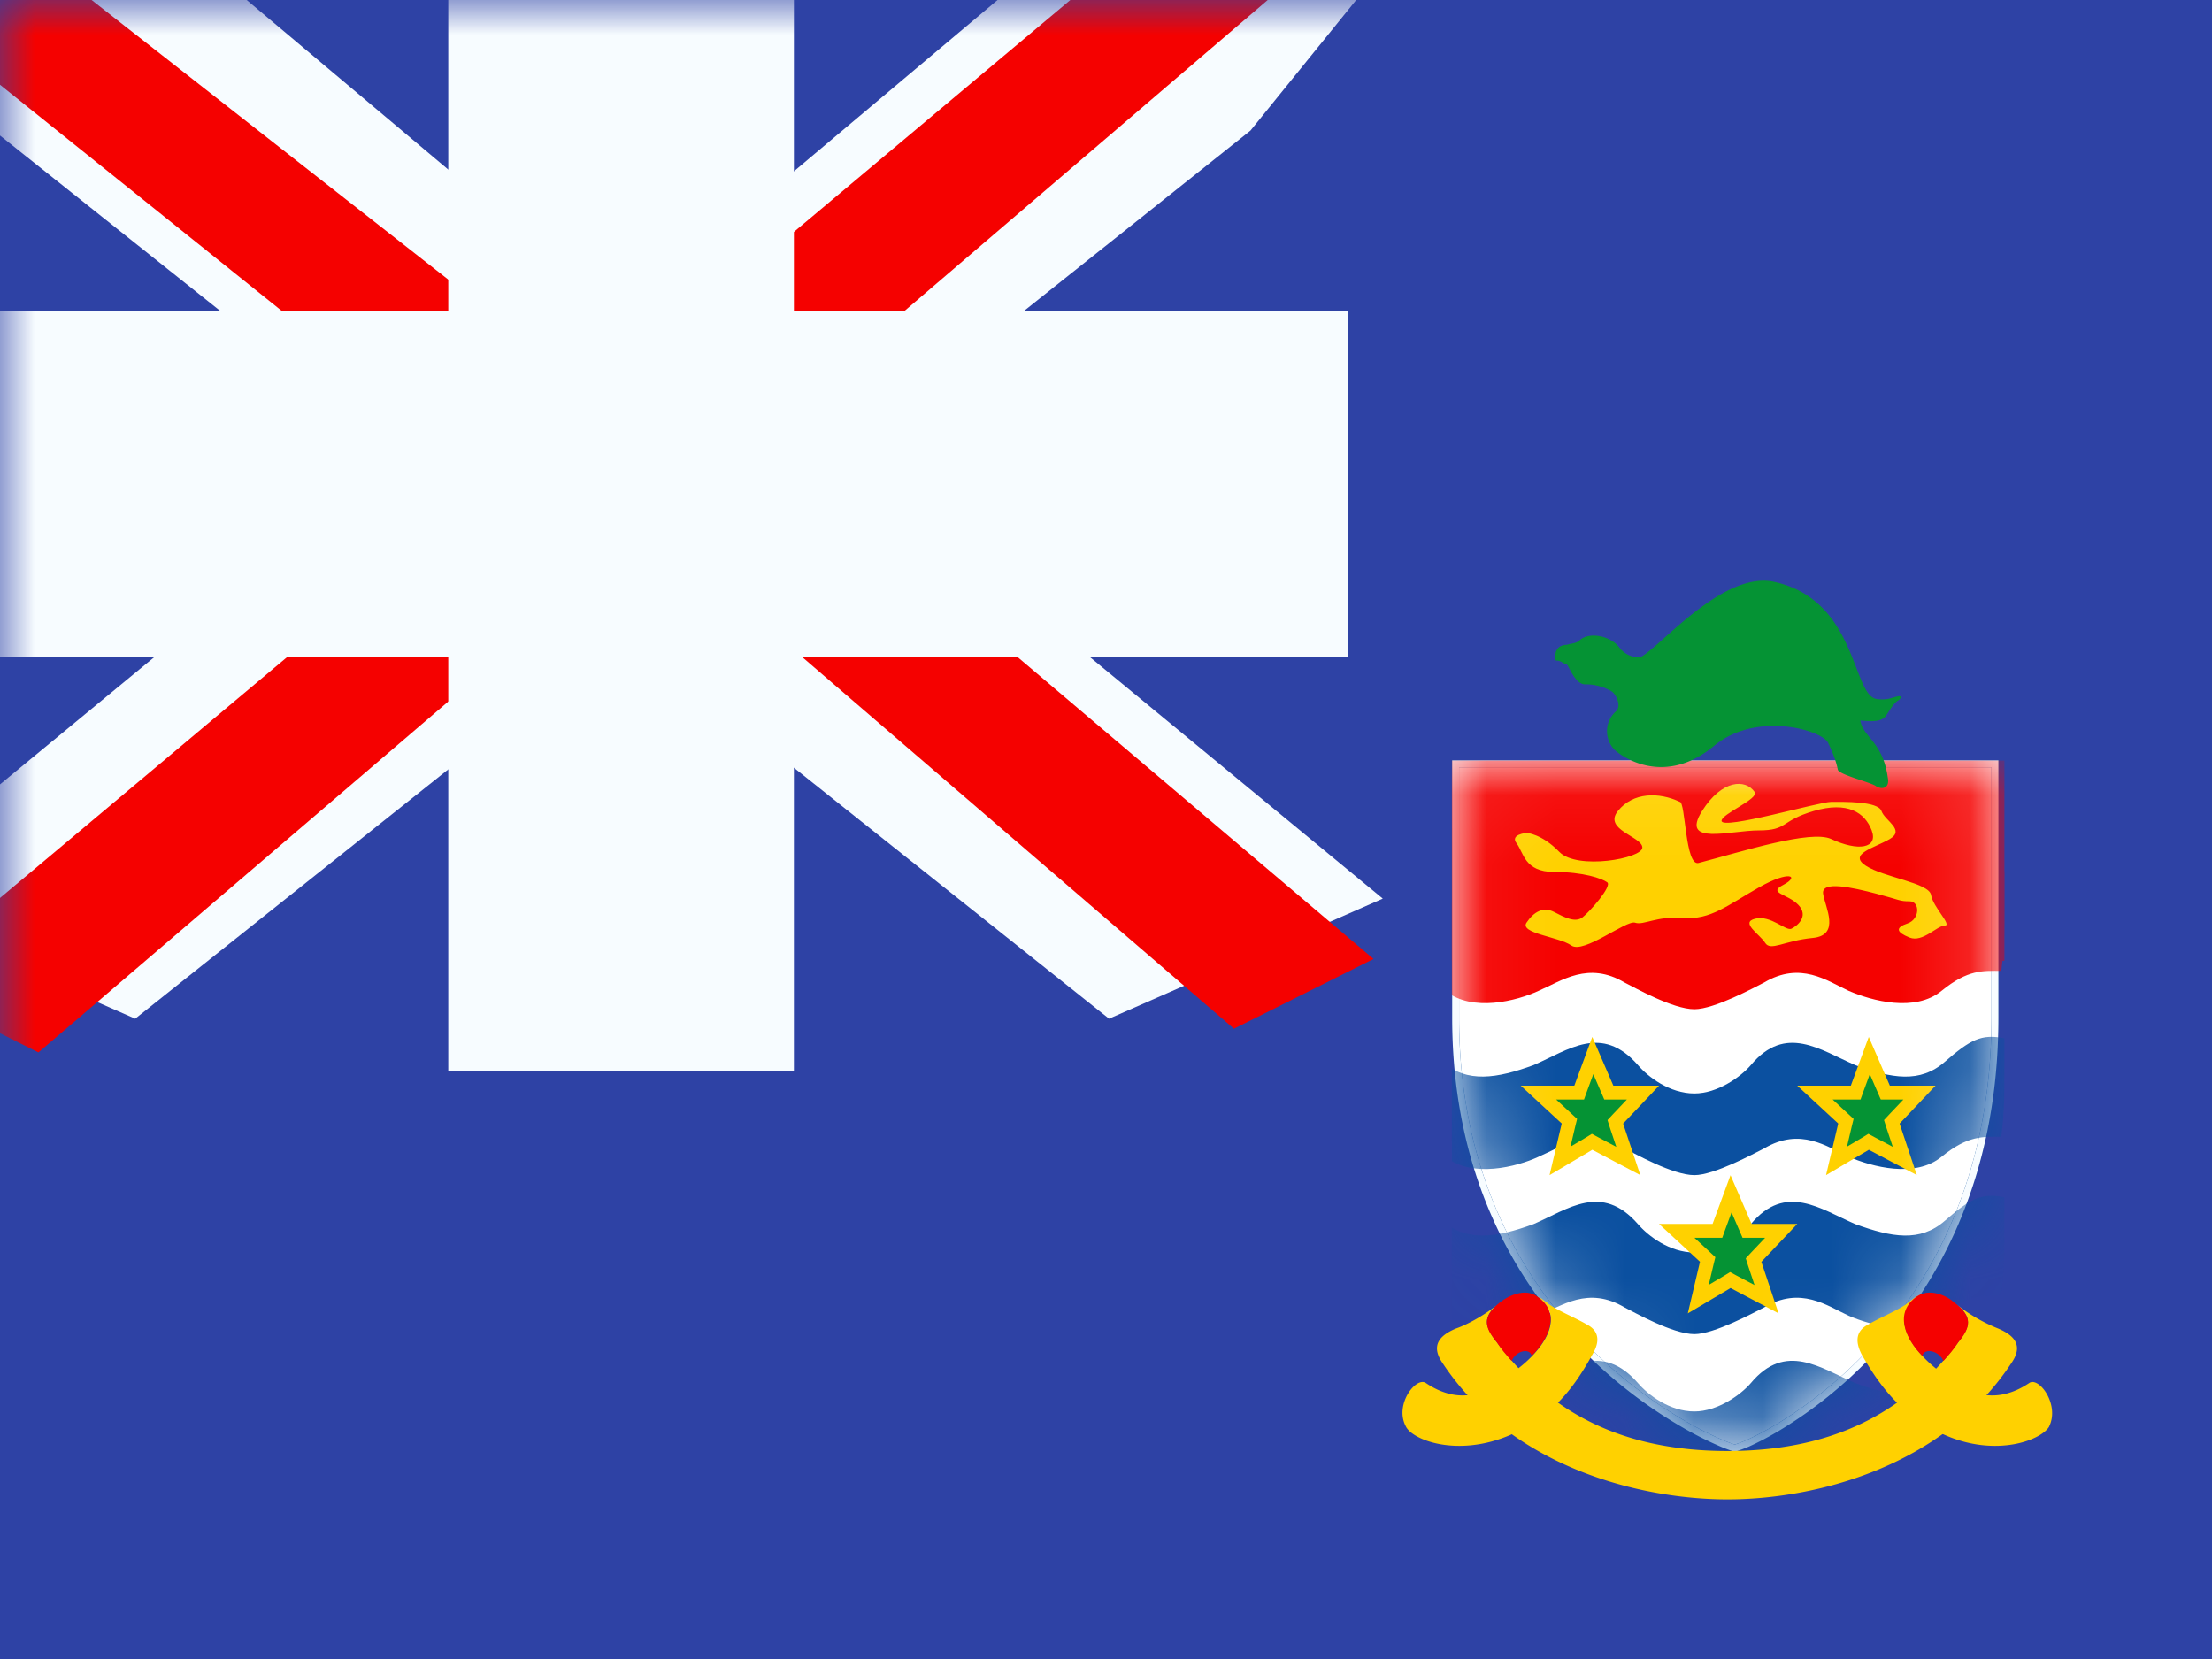 <svg xmlns="http://www.w3.org/2000/svg" xmlns:xlink="http://www.w3.org/1999/xlink" width="32" height="24" viewBox="0 0 32 24"><rect x="0" y="0" width="32" height="24" fill="#333333" stroke="none"/><defs><path id="flagpackKy0" fill="#fff" d="M21.058 14.722V11.05h7.802v3.672c0 2.352-.91 3.91-1.835 4.88a6.3 6.3 0 0 1-1.292 1.04c-.18.108-.334.186-.447.237a2 2 0 0 1-.186.07l-.011-.002l-.042-.013a2 2 0 0 1-.144-.056a5 5 0 0 1-.478-.237a6.8 6.8 0 0 1-1.39-1.041c-.997-.97-1.977-2.527-1.977-4.878"/></defs><clipPath id="flagpackKy1"><path fill="#fff" d="M0 0h32v24H0z"/></clipPath><clipPath id="flagpackKy2"><path fill="#fff" d="M21 11h8v10h-8z"/></clipPath><g fill="none" clip-path="url(#flagpackKy1)"><path fill="#2E42A5" fill-rule="evenodd" d="M0 0v24h32V0z" clip-rule="evenodd"/><mask id="flagpackKy3" width="32" height="24" x="0" y="0" maskUnits="userSpaceOnUse" style="mask-type:luminance"><path fill="#fff" fill-rule="evenodd" d="M0 0v24h32V0z" clip-rule="evenodd"/></mask><g mask="url(#flagpackKy3)"><path fill="#F7FCFF" d="m-2.004 13l3.96 1.737L18.09 1.889l2.09-2.582l-4.236-.58l-6.58 5.536l-5.297 3.73z"/><path fill="#F50100" d="m-1.462 14.217l2.018 1.008L19.429-.933h-2.833z"/><path fill="#F7FCFF" d="m20.004 13l-3.96 1.737L-.09 1.889L-2.18-.693l4.236-.58l6.58 5.536l5.297 3.73z"/><path fill="#F50100" d="m19.87 13.873l-2.019 1.009l-8.036-6.918l-2.383-.773L-2.38-.684H.453l9.807 7.688l2.605.927z"/><mask id="flagpackKy4" width="22" height="18" x="-2" y="-2" fill="#000" maskUnits="userSpaceOnUse"><path fill="#fff" d="M-2-2h22v18H-2z"/><path fill-rule="evenodd" d="M9.985 0h-2v6H0v2h7.985v6h2V8H18V6H9.985z" clip-rule="evenodd"/></mask><path fill="#F50100" fill-rule="evenodd" d="M9.985 0h-2v6H0v2h7.985v6h2V8H18V6H9.985z" clip-rule="evenodd"/><path fill="#F7FCFF" d="M7.985 0v-1.5h-1.5V0zm2 0h1.5v-1.5h-1.5zm-2 6v1.5h1.5V6zM0 6V4.5h-1.5V6zm0 2h-1.5v1.5H0zm7.985 0h1.5V6.5h-1.5zm0 6h-1.5v1.5h1.5zm2 0v1.5h1.5V14zm0-6V6.5h-1.5V8zM18 8v1.5h1.5V8zm0-2h1.5V4.5H18zM9.985 6h-1.5v1.5h1.5zm-2-4.5h2v-3h-2zm1.5 4.5V0h-3v6zM0 7.5h7.985v-3H0zm1.5.5V6h-3v2zm6.485-1.5H0v3h7.985zm1.5 7.5V8h-3v6zm.5-1.5h-2v3h2zM8.485 8v6h3V8zM18 6.5H9.985v3H18zM16.5 6v2h3V6zM9.985 7.5H18v-3H9.985zM8.485 0v6h3V0z" mask="url(#flagpackKy4)"/><g clip-path="url(#flagpackKy2)"><use href="#flagpackKy0"/><path stroke="#0B50A0" stroke-width=".1" d="M21.058 14.722V11.05h7.802v3.672c0 2.352-.91 3.91-1.835 4.88a6.3 6.3 0 0 1-1.292 1.04c-.18.108-.334.186-.447.237a2 2 0 0 1-.186.07l-.011-.002l-.042-.013a2 2 0 0 1-.144-.056a5 5 0 0 1-.478-.237a6.8 6.8 0 0 1-1.39-1.041c-.997-.97-1.977-2.527-1.977-4.878Z"/><path stroke="#F7FCFF" stroke-width=".1" d="M21.058 14.722V11.05h7.802v3.672c0 2.352-.91 3.91-1.835 4.88a6.3 6.3 0 0 1-1.292 1.04c-.18.108-.334.186-.447.237a2 2 0 0 1-.186.07l-.011-.002l-.042-.013a2 2 0 0 1-.144-.056a5 5 0 0 1-.478-.237a6.8 6.8 0 0 1-1.39-1.041c-.997-.97-1.977-2.527-1.977-4.878Z"/><mask id="flagpackKy5" width="8" height="10" x="21" y="11" maskUnits="userSpaceOnUse" style="mask-type:luminance"><use href="#flagpackKy0"/><path stroke="#fff" stroke-width=".1" d="M21.058 14.722V11.05h7.802v3.672c0 2.352-.91 3.91-1.835 4.88a6.3 6.3 0 0 1-1.292 1.04c-.18.108-.334.186-.447.237a2 2 0 0 1-.186.07l-.011-.002l-.042-.013a2 2 0 0 1-.144-.056a5 5 0 0 1-.478-.237a6.8 6.8 0 0 1-1.39-1.041c-.997-.97-1.977-2.527-1.977-4.878Z"/></mask><g mask="url(#flagpackKy5)"><path fill="#F50100" d="M20.5 10.5h9v3.4h-9z"/><path fill="#F50100" d="M24.512 14.6c.288 0 .864-.313 1.008-.386c.528-.313.912-.024 1.224.12c.336.145.96.314 1.344 0c.384-.313.6-.289.864-.289c.048-.361.048-.723.048-1.133v-.29c-.336-.072-.504.025-.864.338c-.36.314-.768.241-1.296.049c-.504-.217-1.008-.603-1.512 0c-.144.168-.48.41-.816.41c-.36 0-.672-.242-.816-.41c-.528-.603-1.008-.217-1.512 0c-.528.192-.96.265-1.32-.049c-.336-.313-.504-.41-.864-.337v.29c0 .409.024.77.072 1.132c.264 0 .456-.024.84.29c.384.313 1.032.144 1.344 0c.336-.145.72-.434 1.248-.12c.144.072.696.385 1.008.385"/><path fill="#FFD100" fill-rule="evenodd" d="M22.084 12.049s.217.01.474.275c.256.265 1.201.097 1.201-.063s-.573-.256-.353-.53c.22-.273.594-.274.894-.131c.086 0 .076.936.273.884c.622-.162 1.625-.485 1.919-.346c.387.181.683.136.585-.125c-.099-.26-.351-.424-.838-.281s-.372.281-.793.281s-1.143.228-.823-.281c.288-.457.63-.466.761-.274c.067.098-.479.315-.479.416c0 .14 1.407-.274 1.587-.274s.676-.011.726.132c.049.142.348.273.12.406c-.228.132-.605.216-.346.386c.26.17.916.247.944.424c.029.177.311.442.198.442s-.318.249-.509.173c-.19-.076-.213-.143-.03-.204c.183-.062.181-.32.03-.32c-.15 0-.138-.02-.481-.11s-.798-.192-.77 0c.027.191.26.602-.153.64c-.413.04-.606.197-.686.07c-.08-.126-.367-.295-.142-.349c.226-.054.442.184.523.145s.256-.177.102-.342c-.154-.164-.454-.17-.218-.293s.095-.217-.354.038c-.45.255-.7.472-1.094.442c-.395-.031-.572.11-.698.068c-.127-.042-.744.457-.922.33c-.178-.126-.752-.175-.649-.33c.104-.156.242-.236.397-.156c.154.08.308.16.412.08s.434-.453.359-.508s-.343-.15-.771-.15c-.429 0-.439-.284-.54-.414s.144-.151.144-.151" clip-rule="evenodd"/><path fill="#0B50A0" d="M24.512 17c.288 0 .864-.314 1.008-.386c.528-.313.912-.024 1.224.12c.336.145.96.314 1.344 0c.384-.313.6-.289.864-.289c.048-.361.048-.723.048-1.133v-.29c-.336-.072-.504.025-.864.338c-.36.314-.768.242-1.296.049c-.504-.217-1.008-.603-1.512 0c-.144.168-.48.41-.816.41c-.36 0-.672-.242-.816-.41c-.528-.603-1.008-.217-1.512 0c-.528.192-.96.265-1.32-.049c-.336-.313-.504-.41-.864-.337v.29c0 .41.024.77.072 1.132c.264 0 .456-.024.84.29c.384.313 1.032.144 1.344 0c.336-.145.72-.434 1.248-.12c.144.072.696.385 1.008.385m0 2.3c.288 0 .864-.314 1.008-.386c.528-.313.912-.024 1.224.12c.336.145.96.314 1.344 0c.384-.313.6-.289.864-.289c.048-.361.048-.723.048-1.133v-.29c-.336-.072-.504.025-.864.338c-.36.314-.768.241-1.296.049c-.504-.217-1.008-.603-1.512 0c-.144.168-.48.41-.816.41c-.36 0-.672-.242-.816-.41c-.528-.603-1.008-.217-1.512 0c-.528.192-.96.265-1.32-.049c-.336-.313-.504-.41-.864-.337v.29c0 .41.024.77.072 1.132c.264 0 .456-.024.84.29c.384.313 1.032.144 1.344 0c.336-.145.72-.434 1.248-.12c.144.072.696.385 1.008.385m0 2.3c.288 0 .864-.314 1.008-.386c.528-.313.912-.024 1.224.12c.336.145.96.314 1.344 0c.384-.313.6-.289.864-.289c.048-.361.048-.723.048-1.133v-.29c-.336-.072-.504.025-.864.338c-.36.314-.768.241-1.296.049c-.504-.217-1.008-.603-1.512 0c-.144.168-.48.41-.816.41c-.36 0-.672-.242-.816-.41c-.528-.603-1.008-.217-1.512 0c-.528.192-.96.265-1.32-.049c-.336-.313-.504-.41-.864-.337v.29c0 .409.024.77.072 1.132c.264 0 .456-.024.84.29c.384.313 1.032.144 1.344 0c.336-.145.72-.434 1.248-.12c.144.072.696.385 1.008.385"/><path fill="#059334" stroke="#FFD100" stroke-width=".2" d="m25.082 18.545l-.05-.027l-.047.029l-.417.247l.122-.517l.014-.057l-.043-.04l-.405-.374h.589l.024-.066l.173-.47l.206.476l.026.06h.494l-.36.38l-.04.043l.018.057l.17.509zm-2-2l-.05-.027l-.047.029l-.417.247l.122-.517l.014-.057l-.043-.04l-.405-.374h.589l.024-.066l.173-.47l.206.476l.026.06h.494l-.36.38l-.04.043l.018.057l.17.509zm4 0l-.05-.027l-.047.029l-.417.247l.122-.517l.014-.057l-.043-.04l-.405-.374h.589l.024-.066l.173-.47l.206.476l.026.06h.494l-.36.38l-.04.043l.018.057l.17.509z"/></g></g><path fill="#FFD100" d="M20.337 20.634c.092.197.75.455 1.516.123c.52-.233.857-.565 1.179-1.155c.091-.147.137-.332-.077-.442c-.168-.099-.444-.21-.566-.307c-.062-.05-.123-.086-.169-.123a.6.6 0 0 1 .092.086c.306.295-.015.725-.352.983c-.245.184-.69.639-1.332.209c-.138-.099-.46.307-.291.626m9.309 0c-.107.197-.766.455-1.516.123c-.52-.233-.857-.565-1.194-1.155c-.077-.147-.123-.332.092-.442c.168-.099.444-.21.566-.307a2 2 0 0 1 .169-.123a.6.6 0 0 0-.092.086c-.306.295.015.725.337.983c.245.184.704.639 1.347.209c.138-.099.444.307.29.626"/><path fill="#FFD100" d="M24.992 21.691c1.224 0 3.108-.442 4.118-1.99c.169-.259 0-.394-.199-.48a2.4 2.4 0 0 1-.612-.356c.245.197.199.332.03.553c-.78 1.044-1.852 1.573-3.338 1.573s-2.556-.529-3.337-1.573c-.169-.221-.215-.357.015-.553c-.122.11-.398.283-.612.356c-.2.086-.368.221-.2.48c1.011 1.548 2.91 1.99 4.134 1.99"/><path fill="#F50100" d="M22.159 19.615c-.03-.123-.23-.074-.291.073c-.076-.086-.153-.172-.214-.27c-.184-.221-.215-.369.046-.578c.122-.098.367-.209.535-.086c.353.234.169.615-.076.86m5.65.001c.03-.123.245-.074.306.073c.077-.086.153-.172.214-.27c.184-.221.215-.369-.061-.578c-.107-.098-.352-.209-.536-.086c-.337.234-.168.615.077.86"/><path fill="#059334" d="M23.424 9.364c-.12-.164-.447-.237-.584-.09c-.052.036-.12.036-.172.054c-.086 0-.196.046-.162.228c.093 0 .093.046.145.046c.034-.019.123.316.295.298c.19 0 .358.085.392.121c.052.055.12.201.034.274a.385.385 0 0 0 0 .566c.224.183.791.457 1.427-.073c.619-.511 1.581-.219 1.65-.036c.086.182.12.292.138.383c.017.073.48.183.55.237c.086.055.206.037.172-.127c-.07-.512-.361-.585-.396-.822c.172.018.292.018.361-.055c.052-.073.12-.2.19-.237c.05-.037.05-.073-.018-.055c-.086.018-.137.055-.292.037c-.366-.043-.276-1.427-1.486-1.696c-.748-.167-1.68.975-1.936 1.088l-.016.005a.36.36 0 0 1-.292-.146"/></g></g></svg>